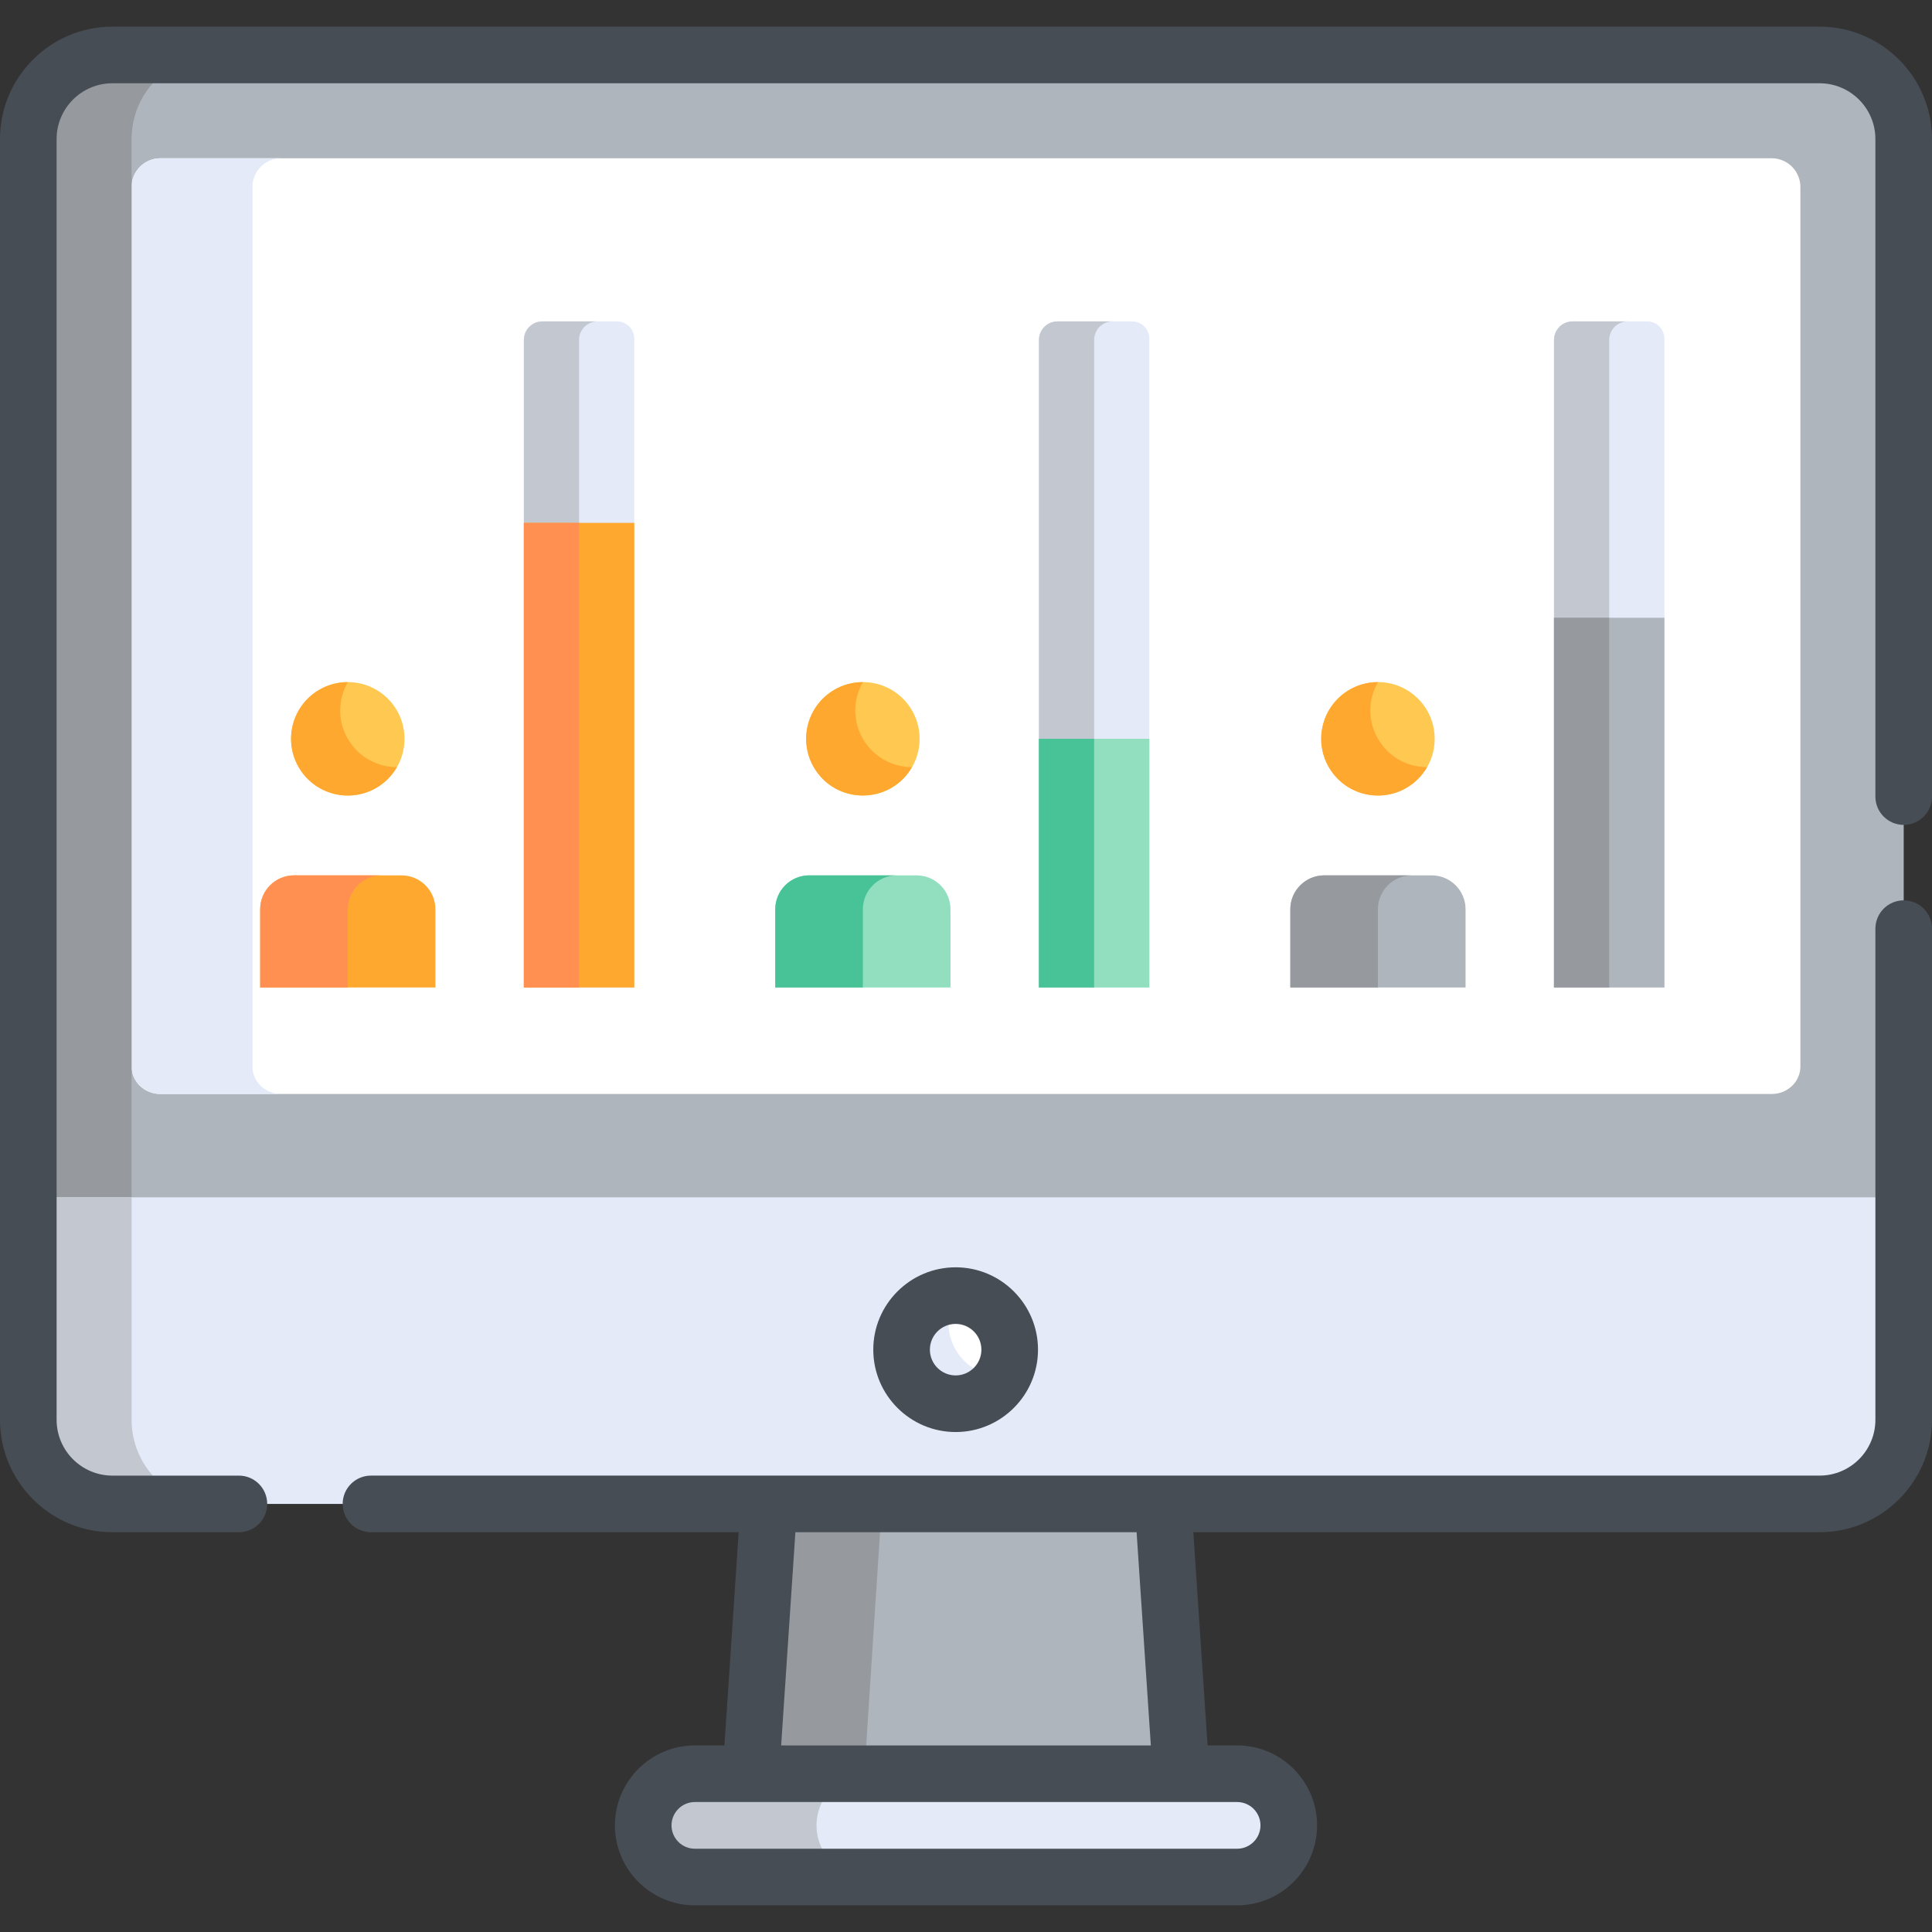 <?xml version="1.0" encoding="iso-8859-1"?>
<!-- Generator: Adobe Illustrator 19.0.0, SVG Export Plug-In . SVG Version: 6.00 Build 0)  -->
<svg version="1.1" id="Capa_1" xmlns="http://www.w3.org/2000/svg" xmlns:xlink="http://www.w3.org/1999/xlink" x="0px" y="0px"
	 viewBox="0 0 512 512" style="enable-background:new 0 0 512 512;" xml:space="preserve">
<rect x="0" y="0" width="512" height="512" fill="#333333" stroke="none"/>
<path style="fill:#AFB5BC;" d="M504.5,320.297V36.855c0-12.31-9.979-22.289-22.288-22.289H29.789
	C17.48,14.566,7.5,24.546,7.5,36.855v283.443L504.5,320.297L504.5,320.297z"/>
<path style="fill:#FFFFFF;" d="M477.122,96.698V49.542c0-4.189-3.409-7.598-7.598-7.598H42.477c-4.189,0-7.598,3.409-7.598,7.598
	v47.155l0,0V282.65c0,4.008,3.409,7.269,7.598,7.269h427.047c4.189,0,7.599-3.261,7.599-7.269L477.122,96.698L477.122,96.698z"/>
<path style="fill:#E4EAF8;" d="M66.899,282.651V96.698l0,0V49.542c0-4.189,3.409-7.598,7.598-7.598H42.476
	c-4.189,0-7.598,3.409-7.598,7.598v47.155l0,0V282.65c0,4.008,3.409,7.269,7.598,7.269h32.022
	C70.308,289.921,66.899,286.659,66.899,282.651z"/>
<path style="fill:#969A9F;" d="M57.166,14.566H29.789C17.48,14.566,7.5,24.546,7.5,36.855v283.442h27.377V36.855
	C34.878,24.546,44.857,14.566,57.166,14.566z"/>
<polygon style="fill:#AFB5BC;" points="313.003,471.057 198.996,471.057 203.774,397.552 308.226,397.552 "/>
<polygon style="fill:#969A9F;" points="203.774,397.552 198.996,471.057 228.998,471.057 233.776,397.552 "/>
<path style="fill:#E4EAF8;" d="M327.852,497.434H184.148c-7.559,0-13.689-6.128-13.689-13.689l0,0
	c0-7.56,6.128-13.689,13.689-13.689h143.704c7.559,0,13.689,6.128,13.689,13.689l0,0
	C341.54,491.305,335.411,497.434,327.852,497.434z"/>
<path style="fill:#C2C7D0;" d="M216.386,483.745c0-7.56,6.128-13.689,13.689-13.689h-45.927c-7.559,0-13.689,6.128-13.689,13.689
	s6.128,13.689,13.689,13.689h45.927C222.514,497.434,216.386,491.305,216.386,483.745z"/>
<path style="fill:#E4EAF8;" d="M7.5,317.297v58.966c0,12.31,9.98,22.289,22.289,22.289h452.42c12.31,0,22.289-9.98,22.289-22.289
	v-58.966H7.5z"/>
<path style="fill:#C2C7D0;" d="M34.878,376.263v-58.966H7.5v58.966c0,12.31,9.98,22.289,22.289,22.289h27.377
	C44.857,398.552,34.878,388.574,34.878,376.263z"/>
<circle style="fill:#FFFFFF;" cx="253.255" cy="357.672" r="14.327"/>
<path style="fill:#E4EAF8;" d="M253.255,357.675c-2.65-4.589-2.459-10.031,0.006-14.316c-2.437-0.004-4.907,0.602-7.169,1.908
	c-6.852,3.956-9.2,12.718-5.244,19.57c3.956,6.852,12.718,9.2,19.57,5.244c2.262-1.306,4.022-3.142,5.237-5.255
	C260.712,364.82,255.905,362.265,253.255,357.675z"/>
<path style="fill:#FEA82F;" d="M106.402,231.981H77.939c-4.964,0-8.988,4.024-8.988,8.989v20.722h46.439V240.97
	C115.39,236.005,111.367,231.981,106.402,231.981z"/>
<circle style="fill:#FFC850;" cx="92.166" cy="195.792" r="15.031"/>
<path style="fill:#E4EAF8;" d="M168.089,261.692h-29.261V90.085c0-2.713,2.199-4.912,4.912-4.912h19.761
	c2.533,0,4.587,2.054,4.587,4.587L168.089,261.692L168.089,261.692z"/>
<path style="fill:#91DFBF;" d="M242.902,231.981h-28.463c-4.964,0-8.988,4.024-8.988,8.989v20.722h46.439V240.97
	C251.89,236.005,247.866,231.981,242.902,231.981z"/>
<circle style="fill:#FFC850;" cx="228.674" cy="195.792" r="15.031"/>
<path style="fill:#AFB5BC;" d="M379.402,231.981h-28.463c-4.964,0-8.988,4.024-8.988,8.989v20.722h46.439V240.97
	C388.391,236.005,384.366,231.981,379.402,231.981z"/>
<path style="fill:#FF9052;" d="M101.158,231.981H77.939c-4.964,0-8.988,4.024-8.988,8.989v20.722h23.219V240.97
	C92.171,236.005,96.194,231.981,101.158,231.981z"/>
<path style="fill:#48C397;" d="M237.658,231.981h-23.219c-4.964,0-8.988,4.024-8.988,8.989v20.722h23.219V240.97
	C228.671,236.005,232.694,231.981,237.658,231.981z"/>
<path style="fill:#969A9F;" d="M374.159,231.981h-23.219c-4.964,0-8.988,4.024-8.988,8.989v20.722h23.219V240.97
	C365.171,236.005,369.194,231.981,374.159,231.981z"/>
<circle style="fill:#FFC850;" cx="365.172" cy="195.792" r="15.031"/>
<g>
	<path style="fill:#FEA82F;" d="M92.17,195.793c-2.78-4.816-2.581-10.525,0.006-15.021c-2.557-0.004-5.149,0.632-7.522,2.002
		c-7.19,4.151-9.654,13.345-5.502,20.535c4.151,7.19,13.345,9.654,20.535,5.502c2.374-1.371,4.22-3.297,5.495-5.514
		C99.994,203.29,94.951,200.609,92.17,195.793z"/>
	<path style="fill:#FEA82F;" d="M228.67,195.793c-2.78-4.816-2.581-10.525,0.007-15.021c-2.557-0.004-5.149,0.632-7.523,2.002
		c-7.19,4.151-9.654,13.345-5.502,20.535c5.821,10.084,20.316,9.921,26.031-0.011C236.494,203.29,231.451,200.609,228.67,195.793z"
		/>
	<path style="fill:#FEA82F;" d="M365.177,180.771c-2.557-0.004-5.149,0.632-7.523,2.002c-7.19,4.151-9.654,13.345-5.502,20.535
		c4.151,7.19,13.345,9.654,20.535,5.502c2.374-1.371,4.22-3.297,5.495-5.514C366.62,203.28,359.399,190.814,365.177,180.771z"/>
</g>
<g>
	<path style="fill:#E4EAF8;" d="M304.588,261.692h-29.261V90.085c0-2.713,2.199-4.912,4.912-4.912h19.761
		c2.533,0,4.587,2.054,4.587,4.587V261.692z"/>
	<path style="fill:#E4EAF8;" d="M441.089,261.692h-29.261V90.085c0-2.713,2.199-4.912,4.912-4.912h19.761
		c2.533,0,4.587,2.054,4.587,4.587V261.692z"/>
</g>
<g>
	<path style="fill:#C2C7D0;" d="M158.371,85.173h-14.63c-2.713,0-4.912,2.199-4.912,4.912v171.607h14.63V90.085
		C153.458,87.372,155.657,85.173,158.371,85.173z"/>
	<path style="fill:#C2C7D0;" d="M294.871,85.173h-14.63c-2.713,0-4.912,2.199-4.912,4.912v171.607h14.63V90.085
		C289.959,87.372,292.158,85.173,294.871,85.173z"/>
	<path style="fill:#C2C7D0;" d="M431.371,85.173h-14.63c-2.713,0-4.912,2.199-4.912,4.912v171.607h14.63V90.085
		C426.459,87.372,428.658,85.173,431.371,85.173z"/>
</g>
<rect x="138.828" y="138.568" style="fill:#FEA82F;" width="29.262" height="123.127"/>
<rect x="138.828" y="138.568" style="fill:#FF9052;" width="14.63" height="123.127"/>
<rect x="275.327" y="195.792" style="fill:#91DFBF;" width="29.262" height="65.899"/>
<rect x="275.327" y="195.792" style="fill:#48C397;" width="14.63" height="65.9"/>
<rect x="411.825" y="163.71" style="fill:#AFB5BC;" width="29.262" height="97.976"/>
<rect x="411.825" y="163.71" style="fill:#969A9F;" width="14.63" height="97.976"/>
<g>
	<path style="fill:#474D54;" d="M275.082,357.675c0-12.035-9.792-21.826-21.826-21.826c-12.036,0-21.827,9.792-21.827,21.826
		c0,12.036,9.792,21.827,21.827,21.827C265.29,379.502,275.082,369.71,275.082,357.675z M246.429,357.675
		c0-3.764,3.063-6.825,6.826-6.825c3.763,0,6.825,3.062,6.825,6.825c0,3.763-3.062,6.826-6.825,6.826
		S246.429,361.439,246.429,357.675z"/>
	<path style="fill:#474D54;" d="M504.5,238.604c-4.143,0-7.5,3.357-7.5,7.5v130.158c0,8.154-6.634,14.789-14.788,14.789H98.312
		c-4.143,0-7.5,3.357-7.5,7.5c0,4.143,3.357,7.5,7.5,7.5h97.444l-3.775,56.503h-7.832c-11.684,0-21.189,9.506-21.189,21.189
		c0,11.684,9.506,21.189,21.189,21.189h143.704c11.684,0,21.189-9.506,21.189-21.189c0-11.684-9.506-21.189-21.189-21.189h-7.833
		l-3.775-56.503h165.967c16.426,0,29.789-13.364,29.789-29.79V246.105C512,241.962,508.642,238.604,504.5,238.604z M210.79,406.053
		h90.419l3.775,56.503h-97.971L210.79,406.053z M327.852,477.557c3.412,0,6.188,2.775,6.188,6.188c0,3.413-2.775,6.188-6.188,6.188
		H184.148c-3.412,0-6.188-2.775-6.188-6.188c0-3.413,2.775-6.188,6.188-6.188H327.852z"/>
	<path style="fill:#474D54;" d="M482.211,7.065H29.789C13.363,7.065,0,20.429,0,36.855v339.408c0,16.426,13.363,29.79,29.789,29.79
		H63.31c4.143,0,7.5-3.357,7.5-7.5c0-4.143-3.357-7.5-7.5-7.5H29.789c-8.153,0-14.788-6.634-14.788-14.789V36.855
		c0-8.153,6.634-14.788,14.788-14.788h452.422c8.153,0,14.788,6.634,14.788,14.788v174.248c0,4.143,3.357,7.5,7.5,7.5
		s7.5-3.357,7.5-7.5V36.855C512,20.429,498.636,7.065,482.211,7.065z"/>
</g>
<g>
</g>
<g>
</g>
<g>
</g>
<g>
</g>
<g>
</g>
<g>
</g>
<g>
</g>
<g>
</g>
<g>
</g>
<g>
</g>
<g>
</g>
<g>
</g>
<g>
</g>
<g>
</g>
<g>
</g>
</svg>
